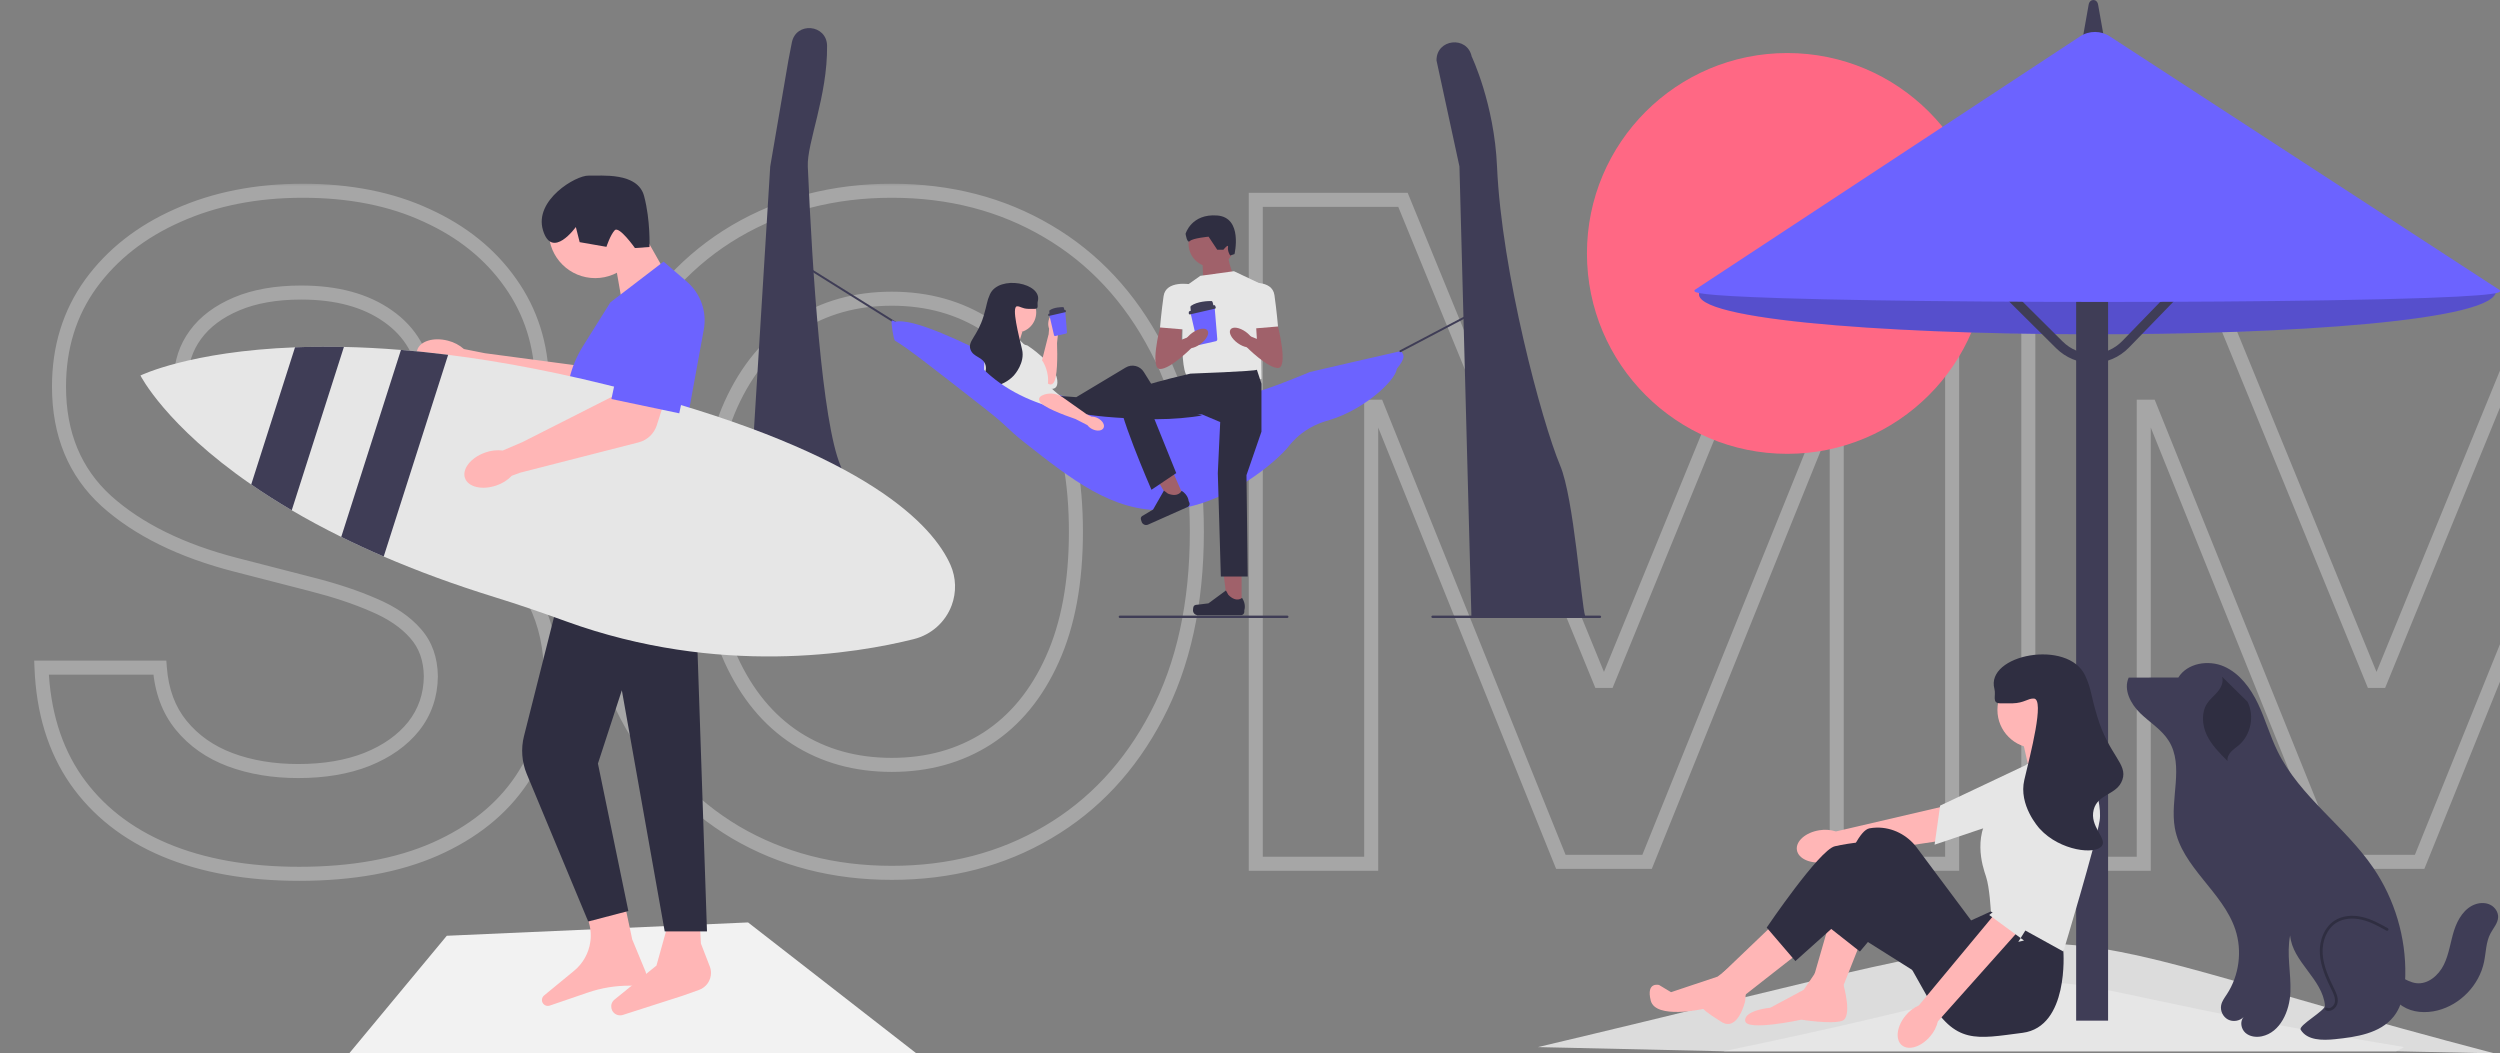 <svg width="356" height="150" viewBox="0 0 356 150" fill="none" xmlns="http://www.w3.org/2000/svg">
<rect x="0" y="0" width="356" height="150" fill="#808080" stroke="none"/>
<g clip-path="url(#clip0_221_534)">
<g opacity="0.3">
<mask id="path-1-outside-1_221_534" maskUnits="userSpaceOnUse" x="4" y="26" width="540" height="100" fill="black">
<rect fill="white" x="4" y="26" width="540" height="100"/>
<path d="M60.707 54.445C60.276 50.414 58.46 47.274 55.259 45.028C52.089 42.781 47.965 41.658 42.887 41.658C39.317 41.658 36.255 42.196 33.7 43.273C31.146 44.351 29.192 45.812 27.837 47.659C26.483 49.506 25.791 51.614 25.76 53.984C25.76 55.953 26.206 57.661 27.099 59.108C28.022 60.554 29.268 61.785 30.838 62.801C32.408 63.786 34.147 64.617 36.055 65.294C37.963 65.971 39.886 66.54 41.825 67.002L50.689 69.218C54.259 70.049 57.691 71.172 60.984 72.588C64.308 74.004 67.278 75.789 69.894 77.943C72.54 80.097 74.633 82.698 76.172 85.745C77.711 88.792 78.48 92.362 78.48 96.455C78.48 101.995 77.064 106.873 74.233 111.089C71.401 115.275 67.308 118.553 61.953 120.923C56.629 123.262 50.181 124.431 42.61 124.431C35.255 124.431 28.868 123.292 23.452 121.015C18.066 118.737 13.849 115.414 10.803 111.043C7.786 106.673 6.155 101.349 5.909 95.07H22.759C23.005 98.363 24.021 101.103 25.806 103.288C27.591 105.473 29.915 107.104 32.777 108.181C35.67 109.258 38.901 109.797 42.472 109.797C46.196 109.797 49.458 109.243 52.258 108.135C55.09 106.996 57.306 105.427 58.906 103.426C60.507 101.395 61.322 99.025 61.353 96.317C61.322 93.855 60.599 91.823 59.183 90.223C57.767 88.592 55.782 87.238 53.228 86.16C50.704 85.053 47.75 84.068 44.364 83.206L33.608 80.436C25.822 78.436 19.666 75.404 15.142 71.342C10.649 67.248 8.402 61.816 8.402 55.045C8.402 49.475 9.91 44.597 12.926 40.411C15.973 36.226 20.113 32.979 25.345 30.67C30.576 28.331 36.501 27.162 43.118 27.162C49.827 27.162 55.706 28.331 60.753 30.67C65.831 32.979 69.817 36.195 72.71 40.319C75.603 44.412 77.095 49.121 77.188 54.445H60.707ZM170.431 75.727C170.431 85.914 168.523 94.639 164.706 101.903C160.921 109.135 155.75 114.675 149.195 118.522C142.67 122.369 135.268 124.293 126.99 124.293C118.711 124.293 111.294 122.369 104.738 118.522C98.214 114.644 93.043 109.089 89.227 101.857C85.441 94.593 83.549 85.883 83.549 75.727C83.549 65.54 85.441 56.831 89.227 49.598C93.043 42.335 98.214 36.78 104.738 32.932C111.294 29.085 118.711 27.162 126.99 27.162C135.268 27.162 142.67 29.085 149.195 32.932C155.75 36.78 160.921 42.335 164.706 49.598C168.523 56.831 170.431 65.54 170.431 75.727ZM153.211 75.727C153.211 68.556 152.088 62.509 149.841 57.584C147.625 52.63 144.548 48.89 140.608 46.367C136.669 43.812 132.129 42.535 126.99 42.535C121.85 42.535 117.31 43.812 113.371 46.367C109.432 48.89 106.339 52.63 104.092 57.584C101.876 62.509 100.768 68.556 100.768 75.727C100.768 82.898 101.876 88.961 104.092 93.916C106.339 98.84 109.432 102.58 113.371 105.134C117.31 107.658 121.85 108.92 126.99 108.92C132.129 108.92 136.669 107.658 140.608 105.134C144.548 102.58 147.625 98.84 149.841 93.916C152.088 88.961 153.211 82.898 153.211 75.727ZM178.823 28.454H199.782L227.85 96.963H228.958L257.026 28.454H277.985V123H261.55V58.046H260.673L234.544 122.723H222.264L196.135 57.908H195.258V123H178.823V28.454ZM288.835 28.454H309.794L337.862 96.963H338.97L367.039 28.454H387.997V123H371.563V58.046H370.686L344.556 122.723H332.277L306.147 57.908H305.27V123H288.835V28.454ZM398.848 123V28.454H460.339V42.812H415.975V68.479H457.154V82.837H415.975V108.643H460.709V123H398.848ZM470.013 123V28.454H505.467C512.731 28.454 518.824 29.716 523.749 32.24C528.704 34.764 532.443 38.303 534.967 42.858C537.521 47.382 538.798 52.66 538.798 58.693C538.798 64.755 537.506 70.018 534.92 74.481C532.366 78.913 528.596 82.344 523.61 84.776C518.624 87.176 512.5 88.376 505.237 88.376H479.984V74.158H502.928C507.175 74.158 510.653 73.573 513.362 72.403C516.07 71.203 518.07 69.464 519.363 67.187C520.686 64.879 521.348 62.047 521.348 58.693C521.348 55.338 520.686 52.476 519.363 50.106C518.04 47.705 516.024 45.889 513.315 44.658C510.607 43.397 507.114 42.766 502.836 42.766H487.14V123H470.013ZM518.855 80.159L542.261 123H523.148L500.158 80.159H518.855Z"/>
</mask>
<path d="M60.707 54.445L59.712 54.552L59.808 55.445H60.707V54.445ZM55.259 45.028L54.681 45.844L54.685 45.846L55.259 45.028ZM33.7 43.273L34.089 44.195H34.089L33.7 43.273ZM27.837 47.659L27.031 47.068H27.031L27.837 47.659ZM25.76 53.984L24.76 53.971V53.984H25.76ZM27.099 59.108L26.248 59.633L26.252 59.64L26.256 59.646L27.099 59.108ZM30.838 62.801L30.295 63.641L30.307 63.648L30.838 62.801ZM36.055 65.294L35.72 66.237H35.72L36.055 65.294ZM41.825 67.002L42.068 66.032L42.057 66.029L41.825 67.002ZM50.689 69.218L50.446 70.188L50.454 70.19L50.462 70.192L50.689 69.218ZM60.984 72.588L60.589 73.507L60.592 73.508L60.984 72.588ZM69.894 77.943L69.258 78.715L69.262 78.719L69.894 77.943ZM74.233 111.089L75.061 111.65L75.063 111.647L74.233 111.089ZM61.953 120.923L62.355 121.838L62.358 121.837L61.953 120.923ZM23.452 121.015L23.062 121.936L23.064 121.937L23.452 121.015ZM10.803 111.043L9.98 111.611L9.982 111.615L10.803 111.043ZM5.909 95.07V94.07H4.869L4.91 95.109L5.909 95.07ZM22.759 95.07L23.756 94.996L23.687 94.07H22.759V95.07ZM25.806 103.288L26.581 102.655H26.581L25.806 103.288ZM32.777 108.181L32.425 109.117L32.428 109.118L32.777 108.181ZM52.258 108.135L52.626 109.065L52.632 109.063L52.258 108.135ZM58.906 103.426L59.687 104.051L59.692 104.045L58.906 103.426ZM61.353 96.317L62.353 96.328L62.353 96.316L62.353 96.304L61.353 96.317ZM59.183 90.223L58.428 90.879L58.434 90.886L59.183 90.223ZM53.228 86.16L52.826 87.076L52.833 87.079L52.839 87.082L53.228 86.16ZM44.364 83.206L44.115 84.174L44.118 84.175L44.364 83.206ZM33.608 80.436L33.857 79.468L33.857 79.468L33.608 80.436ZM15.142 71.342L14.469 72.081L14.474 72.086L15.142 71.342ZM12.926 40.411L12.118 39.823L12.115 39.827L12.926 40.411ZM25.345 30.67L25.748 31.585L25.753 31.583L25.345 30.67ZM60.753 30.67L60.332 31.578L60.339 31.581L60.753 30.67ZM72.71 40.319L71.891 40.893L71.893 40.896L72.71 40.319ZM77.188 54.445V55.445H78.205L78.187 54.428L77.188 54.445ZM61.701 54.339C61.241 50.032 59.28 46.629 55.834 44.209L54.685 45.846C57.64 47.92 59.311 50.795 59.712 54.552L61.701 54.339ZM55.837 44.212C52.453 41.813 48.109 40.658 42.887 40.658V42.658C47.821 42.658 51.725 43.749 54.681 45.844L55.837 44.212ZM42.887 40.658C39.22 40.658 36.019 41.21 33.312 42.352L34.089 44.195C36.49 43.182 39.414 42.658 42.887 42.658V40.658ZM33.312 42.352C30.626 43.485 28.512 45.047 27.031 47.068L28.644 48.251C29.87 46.578 31.666 45.217 34.089 44.195L33.312 42.352ZM27.031 47.068C25.549 49.088 24.793 51.4 24.76 53.971L26.76 53.997C26.788 51.827 27.417 49.923 28.644 48.25L27.031 47.068ZM24.76 53.984C24.76 56.109 25.243 58.005 26.248 59.633L27.95 58.583C27.169 57.318 26.76 55.798 26.76 53.984H24.76ZM26.256 59.646C27.263 61.224 28.616 62.554 30.295 63.641L31.381 61.962C29.921 61.017 28.781 59.885 27.942 58.57L26.256 59.646ZM30.307 63.648C31.944 64.675 33.749 65.537 35.72 66.237L36.389 64.352C34.544 63.697 32.872 62.897 31.37 61.954L30.307 63.648ZM35.72 66.237C37.662 66.925 39.619 67.505 41.594 67.975L42.057 66.029C40.153 65.576 38.264 65.017 36.389 64.352L35.72 66.237ZM41.583 67.972L50.446 70.188L50.931 68.248L42.068 66.032L41.583 67.972ZM50.462 70.192C53.976 71.01 57.351 72.115 60.589 73.507L61.379 71.669C58.03 70.23 54.542 69.088 50.916 68.244L50.462 70.192ZM60.592 73.508C63.834 74.889 66.72 76.625 69.258 78.715L70.529 77.171C67.835 74.952 64.781 73.119 61.376 71.668L60.592 73.508ZM69.262 78.719C71.8 80.784 73.804 83.274 75.279 86.196L77.064 85.294C75.462 82.122 73.281 79.411 70.525 77.168L69.262 78.719ZM75.279 86.196C76.735 89.078 77.48 92.488 77.48 96.455H79.48C79.48 92.236 78.687 88.506 77.064 85.294L75.279 86.196ZM77.48 96.455C77.48 101.815 76.114 106.495 73.403 110.532L75.063 111.647C78.015 107.251 79.48 102.175 79.48 96.455H77.48ZM73.405 110.529C70.694 114.536 66.76 117.702 61.548 120.008L62.358 121.837C67.857 119.404 72.109 116.014 75.061 111.65L73.405 110.529ZM61.551 120.007C56.385 122.276 50.083 123.431 42.61 123.431V125.431C50.28 125.431 56.872 124.247 62.355 121.838L61.551 120.007ZM42.61 123.431C35.355 123.431 29.107 122.308 23.839 120.093L23.064 121.937C28.63 124.277 35.154 125.431 42.61 125.431V123.431ZM23.841 120.094C18.611 117.882 14.552 114.672 11.623 110.471L9.982 111.615C13.147 116.155 17.52 119.592 23.062 121.936L23.841 120.094ZM11.626 110.475C8.736 106.288 7.148 101.155 6.908 95.031L4.91 95.109C5.162 101.542 6.837 107.058 9.98 111.611L11.626 110.475ZM5.909 96.07H22.759V94.07H5.909V96.07ZM21.762 95.145C22.021 98.607 23.096 101.551 25.032 103.92L26.581 102.655C24.946 100.654 23.99 98.12 23.756 94.996L21.762 95.145ZM25.032 103.92C26.938 106.253 29.412 107.983 32.425 109.117L33.129 107.245C30.418 106.225 28.245 104.692 26.581 102.655L25.032 103.92ZM32.428 109.118C35.449 110.243 38.801 110.797 42.472 110.797V108.797C39.002 108.797 35.891 108.274 33.126 107.244L32.428 109.118ZM42.472 110.797C46.293 110.797 49.684 110.229 52.626 109.065L51.891 107.205C49.231 108.257 46.098 108.797 42.472 108.797V110.797ZM52.632 109.063C55.592 107.872 57.96 106.209 59.687 104.051L58.125 102.801C56.651 104.644 54.588 106.12 51.885 107.207L52.632 109.063ZM59.692 104.045C61.435 101.832 62.32 99.246 62.353 96.328L60.353 96.305C60.325 98.804 59.578 100.958 58.121 102.807L59.692 104.045ZM62.353 96.304C62.32 93.641 61.531 91.368 59.932 89.56L58.434 90.886C59.667 92.279 60.325 94.068 60.353 96.329L62.353 96.304ZM59.938 89.567C58.398 87.793 56.273 86.359 53.617 85.239L52.839 87.082C55.292 88.116 57.137 89.391 58.428 90.879L59.938 89.567ZM53.63 85.245C51.045 84.11 48.036 83.109 44.611 82.237L44.118 84.175C47.463 85.027 50.364 85.995 52.826 87.076L53.63 85.245ZM44.614 82.238L33.857 79.468L33.359 81.404L44.115 84.174L44.614 82.238ZM33.857 79.468C26.178 77.495 20.182 74.524 15.81 70.598L14.474 72.086C19.15 76.285 25.465 79.376 33.359 81.405L33.857 79.468ZM15.816 70.602C11.555 66.721 9.402 61.571 9.402 55.045H7.402C7.402 62.062 9.742 67.775 14.469 72.081L15.816 70.602ZM9.402 55.045C9.402 49.667 10.854 44.997 13.737 40.996L12.115 39.827C8.966 44.196 7.402 49.283 7.402 55.045H9.402ZM13.735 41C16.667 36.971 20.66 33.83 25.748 31.585L24.941 29.756C19.565 32.127 15.279 35.48 12.118 39.823L13.735 41ZM25.753 31.583C30.838 29.31 36.62 28.162 43.118 28.162V26.162C36.382 26.162 30.315 27.353 24.936 29.758L25.753 31.583ZM43.118 28.162C49.711 28.162 55.441 29.311 60.332 31.578L61.173 29.763C55.97 27.352 49.943 26.162 43.118 26.162V28.162ZM60.339 31.581C65.272 33.823 69.111 36.931 71.891 40.893L73.528 39.745C70.522 35.459 66.389 32.134 61.167 29.76L60.339 31.581ZM71.893 40.896C74.663 44.815 76.099 49.326 76.188 54.463L78.187 54.428C78.092 48.916 76.542 44.009 73.526 39.742L71.893 40.896ZM77.188 53.445H60.707V55.445H77.188V53.445ZM164.706 101.903L163.821 101.438L163.82 101.439L164.706 101.903ZM149.195 118.522L148.689 117.66L148.687 117.661L149.195 118.522ZM104.738 118.522L104.227 119.382L104.232 119.384L104.738 118.522ZM89.227 101.857L88.34 102.319L88.342 102.323L89.227 101.857ZM89.227 49.598L88.342 49.133L88.341 49.134L89.227 49.598ZM104.738 32.932L104.232 32.07L104.23 32.071L104.738 32.932ZM149.195 32.932L148.687 33.794L148.689 33.795L149.195 32.932ZM164.706 49.598L163.819 50.06L163.822 50.065L164.706 49.598ZM149.841 57.584L148.928 57.993L148.931 58L149.841 57.584ZM140.608 46.367L140.064 47.206L140.069 47.209L140.608 46.367ZM113.371 46.367L113.91 47.209L113.915 47.206L113.371 46.367ZM104.092 57.584L103.181 57.172L103.18 57.174L104.092 57.584ZM104.092 93.916L103.179 94.324L103.182 94.331L104.092 93.916ZM113.371 105.134L112.827 105.973L112.832 105.976L113.371 105.134ZM140.608 105.134L141.148 105.976L141.152 105.973L140.608 105.134ZM149.841 93.916L148.93 93.503L148.929 93.506L149.841 93.916ZM169.431 75.727C169.431 85.791 167.546 94.348 163.821 101.438L165.591 102.368C169.499 94.93 171.431 86.038 171.431 75.727H169.431ZM163.82 101.439C160.115 108.518 155.071 113.914 148.689 117.66L149.701 119.384C156.43 115.436 161.727 109.752 165.592 102.366L163.82 101.439ZM148.687 117.661C142.33 121.409 135.107 123.293 126.99 123.293V125.293C135.43 125.293 143.01 123.33 149.703 119.383L148.687 117.661ZM126.99 123.293C118.872 123.293 111.633 121.409 105.244 117.66L104.232 119.384C110.954 123.33 118.549 125.293 126.99 125.293V123.293ZM105.249 117.662C98.895 113.886 93.849 108.473 90.111 101.39L88.342 102.323C92.238 109.705 97.532 115.402 104.227 119.382L105.249 117.662ZM90.114 101.394C86.418 94.304 84.549 85.76 84.549 75.727H82.549C82.549 86.007 84.464 94.882 88.34 102.319L90.114 101.394ZM84.549 75.727C84.549 65.662 86.418 57.12 90.113 50.062L88.341 49.134C84.464 56.541 82.549 65.418 82.549 75.727H84.549ZM90.112 50.063C93.849 42.95 98.895 37.539 105.246 33.794L104.23 32.071C97.532 36.02 92.237 41.719 88.342 49.133L90.112 50.063ZM105.244 33.795C111.633 30.046 118.872 28.162 126.99 28.162V26.162C118.549 26.162 110.954 28.125 104.232 32.07L105.244 33.795ZM126.99 28.162C135.107 28.162 142.33 30.046 148.687 33.794L149.703 32.071C143.01 28.125 135.43 26.162 126.99 26.162V28.162ZM148.689 33.795C155.07 37.54 160.114 42.95 163.819 50.06L165.593 49.136C161.728 41.719 156.431 36.02 149.701 32.07L148.689 33.795ZM163.822 50.065C167.546 57.122 169.431 65.664 169.431 75.727H171.431C171.431 65.417 169.499 56.539 165.591 49.131L163.822 50.065ZM154.211 75.727C154.211 68.457 153.073 62.259 150.751 57.169L148.931 58C151.103 62.758 152.211 68.655 152.211 75.727H154.211ZM150.754 57.176C148.472 52.072 145.276 48.169 141.148 45.524L140.069 47.209C143.819 49.611 146.779 53.187 148.928 57.993L150.754 57.176ZM141.152 45.527C137.036 42.858 132.303 41.535 126.99 41.535V43.535C131.955 43.535 136.302 44.766 140.064 47.206L141.152 45.527ZM126.99 41.535C121.676 41.535 116.944 42.858 112.827 45.527L113.915 47.206C117.677 44.766 122.024 43.535 126.99 43.535V41.535ZM112.832 45.524C108.704 48.168 105.494 52.07 103.181 57.172L105.003 57.998C107.183 53.189 110.159 49.612 113.91 47.209L112.832 45.524ZM103.18 57.174C100.89 62.262 99.768 68.459 99.768 75.727H101.768C101.768 68.654 102.862 62.755 105.004 57.995L103.18 57.174ZM99.768 75.727C99.768 82.996 100.89 89.207 103.179 94.324L105.005 93.508C102.862 88.716 101.768 82.8 101.768 75.727H99.768ZM103.182 94.331C105.495 99.402 108.704 103.3 112.827 105.973L113.915 104.295C110.159 101.859 107.182 98.279 105.002 93.501L103.182 94.331ZM112.832 105.976C116.948 108.613 121.678 109.92 126.99 109.92V107.92C122.022 107.92 117.673 106.703 113.91 104.292L112.832 105.976ZM126.99 109.92C132.301 109.92 137.032 108.613 141.148 105.976L140.069 104.292C136.306 106.703 131.958 107.92 126.99 107.92V109.92ZM141.152 105.973C145.276 103.299 148.47 99.399 150.753 94.327L148.929 93.506C146.78 98.282 143.819 101.86 140.064 104.295L141.152 105.973ZM150.752 94.329C153.073 89.21 154.211 82.997 154.211 75.727H152.211C152.211 82.799 151.103 88.712 148.93 93.503L150.752 94.329ZM178.823 28.454V27.454H177.823V28.454H178.823ZM199.782 28.454L200.707 28.075L200.453 27.454H199.782V28.454ZM227.85 96.963L226.925 97.342L227.179 97.963H227.85V96.963ZM228.958 96.963V97.963H229.629L229.883 97.342L228.958 96.963ZM257.026 28.454V27.454H256.355L256.101 28.075L257.026 28.454ZM277.985 28.454H278.985V27.454H277.985V28.454ZM277.985 123V124H278.985V123H277.985ZM261.55 123H260.55V124H261.55V123ZM261.55 58.046H262.55V57.046H261.55V58.046ZM260.673 58.046V57.046H259.999L259.746 57.672L260.673 58.046ZM234.544 122.723V123.723H235.218L235.471 123.098L234.544 122.723ZM222.264 122.723L221.337 123.097L221.589 123.723H222.264V122.723ZM196.135 57.908L197.062 57.534L196.81 56.908H196.135V57.908ZM195.258 57.908V56.908H194.258V57.908H195.258ZM195.258 123V124H196.258V123H195.258ZM178.823 123H177.823V124H178.823V123ZM178.823 29.454H199.782V27.454H178.823V29.454ZM198.856 28.834L226.925 97.342L228.775 96.584L200.707 28.075L198.856 28.834ZM227.85 97.963H228.958V95.963H227.85V97.963ZM229.883 97.342L257.951 28.834L256.101 28.075L228.033 96.584L229.883 97.342ZM257.026 29.454H277.985V27.454H257.026V29.454ZM276.985 28.454V123H278.985V28.454H276.985ZM277.985 122H261.55V124H277.985V122ZM262.55 123V58.046H260.55V123H262.55ZM261.55 57.046H260.673V59.046H261.55V57.046ZM259.746 57.672L233.617 122.348L235.471 123.098L261.6 58.421L259.746 57.672ZM234.544 121.723H222.264V123.723H234.544V121.723ZM223.191 122.349L197.062 57.534L195.207 58.282L221.337 123.097L223.191 122.349ZM196.135 56.908H195.258V58.908H196.135V56.908ZM194.258 57.908V123H196.258V57.908H194.258ZM195.258 122H178.823V124H195.258V122ZM179.823 123V28.454H177.823V123H179.823ZM288.835 28.454V27.454H287.835V28.454H288.835ZM309.794 28.454L310.72 28.075L310.465 27.454H309.794V28.454ZM337.862 96.963L336.937 97.342L337.191 97.963H337.862V96.963ZM338.97 96.963V97.963H339.641L339.896 97.342L338.97 96.963ZM367.039 28.454V27.454H366.368L366.113 28.075L367.039 28.454ZM387.997 28.454H388.997V27.454H387.997V28.454ZM387.997 123V124H388.997V123H387.997ZM371.563 123H370.563V124H371.563V123ZM371.563 58.046H372.563V57.046H371.563V58.046ZM370.686 58.046V57.046H370.011L369.758 57.672L370.686 58.046ZM344.556 122.723V123.723H345.231L345.484 123.098L344.556 122.723ZM332.276 122.723L331.349 123.097L331.601 123.723H332.276V122.723ZM306.147 57.908L307.075 57.534L306.822 56.908H306.147V57.908ZM305.27 57.908V56.908H304.27V57.908H305.27ZM305.27 123V124H306.27V123H305.27ZM288.835 123H287.835V124H288.835V123ZM288.835 29.454H309.794V27.454H288.835V29.454ZM308.869 28.834L336.937 97.342L338.788 96.584L310.72 28.075L308.869 28.834ZM337.862 97.963H338.97V95.963H337.862V97.963ZM339.896 97.342L367.964 28.834L366.113 28.075L338.045 96.584L339.896 97.342ZM367.039 29.454H387.997V27.454H367.039V29.454ZM386.997 28.454V123H388.997V28.454H386.997ZM387.997 122H371.563V124H387.997V122ZM372.563 123V58.046H370.563V123H372.563ZM371.563 57.046H370.686V59.046H371.563V57.046ZM369.758 57.672L343.629 122.348L345.484 123.098L371.613 58.421L369.758 57.672ZM344.556 121.723H332.276V123.723H344.556V121.723ZM333.204 122.349L307.075 57.534L305.22 58.282L331.349 123.097L333.204 122.349ZM306.147 56.908H305.27V58.908H306.147V56.908ZM304.27 57.908V123H306.27V57.908H304.27ZM305.27 122H288.835V124H305.27V122ZM289.835 123V28.454H287.835V123H289.835ZM398.848 123H397.848V124H398.848V123ZM398.848 28.454V27.454H397.848V28.454H398.848ZM460.339 28.454H461.339V27.454H460.339V28.454ZM460.339 42.812V43.812H461.339V42.812H460.339ZM415.975 42.812V41.812H414.975V42.812H415.975ZM415.975 68.479H414.975V69.479H415.975V68.479ZM457.154 68.479H458.154V67.479H457.154V68.479ZM457.154 82.837V83.837H458.154V82.837H457.154ZM415.975 82.837V81.837H414.975V82.837H415.975ZM415.975 108.643H414.975V109.643H415.975V108.643ZM460.709 108.643H461.709V107.643H460.709V108.643ZM460.709 123V124H461.709V123H460.709ZM399.848 123V28.454H397.848V123H399.848ZM398.848 29.454H460.339V27.454H398.848V29.454ZM459.339 28.454V42.812H461.339V28.454H459.339ZM460.339 41.812H415.975V43.812H460.339V41.812ZM414.975 42.812V68.479H416.975V42.812H414.975ZM415.975 69.479H457.154V67.479H415.975V69.479ZM456.154 68.479V82.837H458.154V68.479H456.154ZM457.154 81.837H415.975V83.837H457.154V81.837ZM414.975 82.837V108.643H416.975V82.837H414.975ZM415.975 109.643H460.709V107.643H415.975V109.643ZM459.709 108.643V123H461.709V108.643H459.709ZM460.709 122H398.848V124H460.709V122ZM470.013 123H469.013V124H470.013V123ZM470.013 28.454V27.454H469.013V28.454H470.013ZM523.749 32.24L523.292 33.13L523.295 33.131L523.749 32.24ZM534.967 42.858L534.092 43.343L534.096 43.35L534.967 42.858ZM534.92 74.481L534.055 73.98L534.054 73.981L534.92 74.481ZM523.61 84.776L524.044 85.677L524.048 85.674L523.61 84.776ZM479.984 88.376H478.984V89.376H479.984V88.376ZM479.984 74.158V73.158H478.984V74.158H479.984ZM513.362 72.403L513.758 73.322L513.767 73.318L513.362 72.403ZM519.363 67.187L518.495 66.689L518.493 66.693L519.363 67.187ZM519.363 50.106L518.487 50.589L518.49 50.593L519.363 50.106ZM513.315 44.658L512.893 45.565L512.902 45.569L513.315 44.658ZM487.14 42.766V41.766H486.14V42.766H487.14ZM487.14 123V124H488.14V123H487.14ZM518.855 80.159L519.733 79.68L519.448 79.159H518.855V80.159ZM542.261 123V124H543.946L543.138 122.521L542.261 123ZM523.148 123L522.267 123.473L522.55 124H523.148V123ZM500.158 80.159V79.159H498.487L499.277 80.632L500.158 80.159ZM471.013 123V28.454H469.013V123H471.013ZM470.013 29.454H505.467V27.454H470.013V29.454ZM505.467 29.454C512.62 29.454 518.547 30.698 523.292 33.13L524.205 31.35C519.102 28.735 512.841 27.454 505.467 27.454V29.454ZM523.295 33.131C528.085 35.571 531.672 38.974 534.092 43.343L535.841 42.373C533.214 37.632 529.322 33.957 524.202 31.349L523.295 33.131ZM534.096 43.35C536.553 47.701 537.798 52.805 537.798 58.693H539.798C539.798 52.516 538.489 47.063 535.837 42.366L534.096 43.35ZM537.798 58.693C537.798 64.611 536.538 69.694 534.055 73.98L535.786 74.982C538.474 70.342 539.798 64.9 539.798 58.693H537.798ZM534.054 73.981C531.608 78.226 527.994 81.525 523.172 83.877L524.048 85.674C529.198 83.163 533.124 79.6 535.787 74.98L534.054 73.981ZM523.176 83.875C518.361 86.193 512.395 87.376 505.237 87.376V89.376C512.605 89.376 518.887 88.159 524.044 85.677L523.176 83.875ZM505.237 87.376H479.984V89.376H505.237V87.376ZM480.984 88.376V74.158H478.984V88.376H480.984ZM479.984 75.158H502.928V73.158H479.984V75.158ZM502.928 75.158C507.257 75.158 510.882 74.563 513.758 73.322L512.965 71.485C510.424 72.582 507.094 73.158 502.928 73.158V75.158ZM513.767 73.318C516.644 72.042 518.821 70.168 520.233 67.68L518.493 66.693C517.32 68.76 515.496 70.364 512.956 71.489L513.767 73.318ZM520.23 67.684C521.661 65.19 522.348 62.177 522.348 58.693H520.348C520.348 61.917 519.712 64.567 518.495 66.689L520.23 67.684ZM522.348 58.693C522.348 55.207 521.66 52.168 520.236 49.618L518.49 50.593C519.713 52.783 520.348 55.469 520.348 58.693H522.348ZM520.239 49.623C518.802 47.018 516.616 45.06 513.729 43.748L512.902 45.569C515.432 46.719 517.277 48.393 518.487 50.589L520.239 49.623ZM513.738 43.752C510.853 42.408 507.201 41.766 502.836 41.766V43.766C507.026 43.766 510.361 44.385 512.893 45.565L513.738 43.752ZM502.836 41.766H487.14V43.766H502.836V41.766ZM486.14 42.766V123H488.14V42.766H486.14ZM487.14 122H470.013V124H487.14V122ZM517.978 80.638L541.383 123.479L543.138 122.521L519.733 79.68L517.978 80.638ZM542.261 122H523.148V124H542.261V122ZM524.03 122.527L501.04 79.686L499.277 80.632L522.267 123.473L524.03 122.527ZM500.158 81.159H518.855V79.159H500.158V81.159Z" fill="white" mask="url(#path-1-outside-1_221_534)"/>
</g>
<g clip-path="url(#clip1_221_534)">
<path d="M254.506 64.625C270.26 64.625 283.031 51.849 283.031 36.088C283.031 20.328 270.26 7.552 254.506 7.552C238.752 7.552 225.981 20.328 225.981 36.088C225.981 51.849 238.752 64.625 254.506 64.625Z" fill="#FF6884"/>
<path d="M297.122 11.027L242.18 41.303C235.833 49.443 356.429 49.947 355.434 41.333L302.157 11.057C300.641 10.195 298.653 10.183 297.122 11.027Z" fill="#6C63FF"/>
<path opacity="0.2" d="M297.122 11.027L242.18 41.303C235.833 49.443 356.429 49.947 355.434 41.333L302.157 11.057C300.641 10.195 298.653 10.183 297.122 11.027Z" fill="black"/>
<path opacity="0.8" d="M355.206 150L341.23 149.702H245.398L219 149.106C306.518 128.414 279.609 130.196 355.206 150Z" fill="#F2F2F2"/>
<path d="M342.34 149.106L341.23 149.702H245.398C310.907 136.174 271.632 137.365 342.34 149.106Z" fill="#E6E6E6"/>
<path d="M296.035 8.499H300.159L298.768 0.656C298.682 0.172 298.353 0 298.097 0C297.841 0 297.512 0.172 297.426 0.656L296.035 8.499Z" fill="#3F3D56"/>
<path d="M300.191 34.377H295.644V145.34H300.191V34.377Z" fill="#3F3D56"/>
<path d="M297.93 51.699C295.99 51.699 294.166 50.948 292.787 49.578L281.31 38.179L282.248 37.234L293.725 48.633C294.866 49.767 296.373 50.386 297.989 50.368C299.597 50.352 301.099 49.708 302.219 48.553L313.186 37.243L314.141 38.17L303.174 49.481C301.805 50.893 299.968 51.681 298.001 51.699C297.978 51.699 297.954 51.699 297.93 51.699Z" fill="#3F3D56"/>
<path d="M299.521 42.996C293.873 42.996 288.181 42.977 282.656 42.938C270.951 42.855 260.958 42.69 253.756 42.462C241.482 42.074 241.351 41.632 241.295 41.443C241.282 41.4 241.278 41.315 241.393 41.239L296.184 5.193C297.502 4.324 299.197 4.336 300.503 5.224L355.897 41.269C356.012 41.347 356.007 41.432 355.993 41.475C355.924 41.697 355.714 42.371 331.392 42.767C322.138 42.918 310.923 42.996 299.521 42.996Z" fill="#6C63FF"/>
<path d="M310.069 96.481L303.125 96.489C302.348 98.217 303.41 100.239 304.769 101.561C306.127 102.882 307.831 103.896 308.834 105.504C311.06 109.073 308.962 113.766 309.697 117.908C310.687 123.485 316.532 126.995 318.312 132.372C319.318 135.414 318.861 138.905 317.104 141.585C316.78 142.079 316.405 142.568 316.292 143.148C316.138 143.938 316.553 144.804 317.265 145.179C317.976 145.553 318.926 145.404 319.488 144.829C318.939 145.453 319.119 146.508 319.736 147.066C320.352 147.624 321.271 147.743 322.085 147.571C324.721 147.014 326.049 143.967 326.155 141.273C326.262 138.579 325.586 135.85 326.113 133.206C326.45 137 330.741 139.41 331.077 143.204C331.14 143.907 327.255 146.022 327.617 146.629C328.531 148.161 330.708 148.167 332.483 147.983C335.537 147.667 338.93 147.174 340.846 144.773C342.137 143.156 342.471 140.979 342.514 138.909C342.625 133.507 341.016 128.082 337.978 123.614C333.934 117.667 327.507 113.453 324.333 107C323.254 104.807 322.594 102.429 321.544 100.221C320.494 98.014 318.95 95.902 316.717 94.911C314.483 93.921 311.476 94.409 310.187 96.486" fill="#3F3D56"/>
<path d="M331.601 143.955C331.463 143.955 331.328 143.926 331.2 143.866C331.101 143.82 331.058 143.702 331.104 143.603C331.151 143.504 331.268 143.46 331.368 143.507C331.586 143.609 331.797 143.542 331.935 143.468C332.219 143.316 332.441 143.004 332.488 142.693C332.579 142.091 332.277 141.475 332.011 140.933C331.235 139.35 330.468 137.655 330.353 135.864C330.223 133.845 331.056 131.964 332.476 131.073C333.531 130.41 334.926 130.236 336.404 130.584C337.669 130.882 338.836 131.506 340.019 132.175C340.114 132.229 340.148 132.35 340.094 132.445C340.04 132.541 339.919 132.574 339.824 132.52C338.623 131.841 337.529 131.256 336.313 130.97C334.939 130.647 333.651 130.803 332.686 131.408C331.389 132.224 330.628 133.963 330.749 135.839C330.859 137.557 331.609 139.211 332.367 140.758C332.644 141.323 332.99 142.027 332.88 142.752C332.814 143.188 332.517 143.606 332.123 143.817C331.951 143.909 331.774 143.955 331.601 143.955Z" fill="#2F2E41"/>
<path d="M320.049 99.933C321.068 101.956 320.53 104.642 318.811 106.117C318.442 106.433 318.026 106.698 317.696 107.056C317.366 107.413 317.124 107.897 317.207 108.376C316.081 107.258 314.932 106.11 314.251 104.676C313.57 103.243 313.437 101.444 314.323 100.128C314.746 99.5 315.363 99.029 315.843 98.444C316.323 97.858 316.669 97.061 316.41 96.35" fill="#2F2E41"/>
<path d="M340.303 138.786C339.764 140.433 340.651 142.329 342.106 143.271C343.561 144.212 345.441 144.309 347.121 143.884C350.369 143.06 353.036 140.278 353.724 136.997C354.01 135.633 353.989 134.17 354.637 132.936C355.044 132.16 355.715 131.459 355.734 130.583C355.75 129.871 355.288 129.195 354.658 128.864C354.028 128.533 353.26 128.521 352.582 128.737C350.965 129.251 349.973 130.889 349.458 132.506C348.944 134.124 348.752 135.853 348.004 137.377C347.257 138.9 345.711 140.23 344.031 139.998C342.577 139.797 341.347 138.486 339.891 138.665" fill="#3F3D56"/>
<path d="M259.09 118.227C257.124 118.528 255.686 119.787 255.878 121.039C256.07 122.29 257.819 123.06 259.786 122.758C260.573 122.649 261.322 122.352 261.971 121.893L276.193 119.749L276.729 114.835L261.435 118.397C260.678 118.154 259.874 118.095 259.09 118.227Z" fill="#FFB6B6"/>
<path d="M294.914 107.979L291.691 114.822L275.486 120.28L276.275 114.718L291.229 107.648L294.914 107.979Z" fill="#E6E6E6"/>
<path d="M265.026 133.963L262.132 141.286L258.387 138.731L260.6 131.067L265.026 133.963Z" fill="#FFB6B6"/>
<path d="M252.939 131.238L245.278 138.561L248.343 141.797L256.174 135.666L252.939 131.238Z" fill="#FFB6B6"/>
<path d="M296.35 107.394L296.265 106.798L294.307 102.966L287.838 104.669L289.03 109.949L296.35 107.394Z" fill="#FFB6B6"/>
<path d="M293.626 132.941L293.825 135.499C293.825 135.499 294.648 146.225 288.008 147.076C281.369 147.928 278.475 148.779 274.559 142.137L268.431 131.238L264.851 135.499L260.089 131.748C260.089 131.748 263.494 118.464 266.218 117.953C266.558 117.89 266.899 117.858 267.234 117.851C269.489 117.804 271.614 118.907 272.964 120.715L280.688 131.067L283.497 129.79L293.626 132.941Z" fill="#2F2E41"/>
<path d="M256.854 140.945L258.575 138.406L262.523 140.281C262.523 140.281 263.834 144.862 262.302 145.373C260.77 145.884 256.514 145.203 256.514 145.203C256.514 145.203 248.683 146.906 248.513 145.373C248.342 143.84 252.088 143.5 252.088 143.5L256.854 140.945Z" fill="#FFB6B6"/>
<path d="M273.538 138.901L261.706 131.443L255.663 136.858L251.577 132.089C251.577 132.089 259.068 121.019 261.281 120.508C263.494 119.997 267.069 119.656 267.069 119.656L277.964 129.705L273.538 138.901Z" fill="#2F2E41"/>
<path d="M246.103 137.907L248.605 141.478L248.507 142.579C248.507 142.579 247.491 147.005 245.108 145.508C242.725 144.011 242.554 143.67 242.554 143.67C242.554 143.67 235.745 145.203 235.064 142.478C234.383 139.753 236.255 140.264 236.255 140.264L237.956 141.286L244.584 139.069L246.103 137.907Z" fill="#FFB6B6"/>
<path d="M289.881 106.543C292.89 106.543 295.329 104.103 295.329 101.093C295.329 98.083 292.89 95.643 289.881 95.643C286.872 95.643 284.433 98.083 284.433 101.093C284.433 104.103 286.872 106.543 289.881 106.543Z" fill="#FFB6B6"/>
<path d="M288.604 108.842L296.435 106.458C296.435 106.458 299.5 113.611 298.989 116.846C298.478 120.082 293.825 135.499 293.825 135.499L283.497 129.79C283.497 129.79 283.327 126.384 282.816 124.851C282.305 123.318 280.688 118.635 284.263 114.718C287.838 110.8 288.604 108.842 288.604 108.842Z" fill="#E6E6E6"/>
<path d="M271.369 144.604C270.094 146.131 269.849 148.027 270.821 148.838C271.793 149.65 273.613 149.069 274.888 147.541C275.405 146.937 275.771 146.218 275.954 145.445L288.018 131.912L284.28 129.89L273.24 143.179C272.511 143.497 271.87 143.986 271.369 144.604Z" fill="#FFB6B6"/>
<path d="M294.611 112.278L296.462 119.613L287.403 134.12L288.22 133.933L283.269 130.294L284.484 129.321L291.554 114.362L294.611 112.278Z" fill="#E6E6E6"/>
<path d="M284.859 100.156C286.256 100.153 286.335 100.162 286.561 100.156C288.294 100.11 288.747 99.428 289.626 99.475C291.193 99.558 289.124 107.421 288.264 111.056C287.42 114.621 290.272 117.816 290.477 118.039C293.372 121.188 298.457 121.764 299.329 120.423C300.035 119.337 297.532 117.687 298.138 115.314C298.729 112.994 301.46 113.241 302.223 111.056C303.023 108.767 300.336 107.613 298.648 102.03C297.679 98.823 297.85 98.225 296.946 96.239C294.528 90.93 282.677 93.191 284.008 98.112C284.265 99.064 283.58 100.159 284.859 100.156Z" fill="#2F2E41"/>
</g>
<g clip-path="url(#clip2_221_534)">
<path d="M123.244 87.739H105.719L109.68 23.703L112.264 8.611L112.757 6.064C113.34 3.049 117.741 3.452 117.775 6.523C117.856 13.665 114.886 20.385 115.031 23.703C115.685 38.723 117.051 60.022 119.685 66.3C121.641 70.964 122.686 85.984 123.244 87.739Z" fill="#3F3D56"/>
<path d="M225.729 87.739H209.527L207.825 23.703L204.56 8.613C204.523 5.535 208.928 5.036 209.569 8.046C209.569 8.046 212.785 14.762 213.176 23.703C213.83 38.723 219.536 60.022 222.17 66.3C224.126 70.964 225.172 85.985 225.729 87.739Z" fill="#3F3D56"/>
<path d="M128.575 45.777C132.24 46.074 140.756 50.573 140.756 50.573C147.373 57.247 157.256 57.643 163.857 57.907C173.671 58.3 181.101 55.223 186.538 52.971C186.538 52.971 199.249 50.021 199.419 50.008C199.621 49.993 199.813 50.496 199.839 50.573C200.258 51.822 195.646 56.451 190.318 58.048C189.592 58.266 187.946 58.699 186.258 60.023C185.21 60.845 184.595 61.658 184.438 61.857C183.008 63.669 175.412 70.574 166.797 70.884C159.43 71.149 153.54 66.51 146.916 61.292C144.289 59.223 144.604 59.07 141.316 56.497C133.859 50.66 130.13 47.742 128.435 46.764C128.2 46.629 127.378 46.166 127.455 45.918C127.526 45.692 128.312 45.756 128.575 45.777Z" fill="#6C63FF"/>
<path d="M127.455 46.059C127.43 46.059 127.404 46.052 127.381 46.038L109.152 34.638C109.086 34.597 109.066 34.51 109.107 34.444C109.147 34.378 109.234 34.357 109.299 34.398L127.529 45.798C127.595 45.839 127.615 45.926 127.574 45.992C127.547 46.035 127.502 46.059 127.455 46.059Z" fill="#3F3D56"/>
<path d="M199.419 50.15C199.368 50.15 199.32 50.122 199.295 50.074C199.259 50.005 199.285 49.919 199.354 49.883L215.125 41.586C215.193 41.55 215.278 41.576 215.313 41.645C215.349 41.714 215.323 41.8 215.254 41.836L199.484 50.133C199.463 50.144 199.441 50.15 199.419 50.15Z" fill="#3F3D56"/>
<path d="M104 87.832C104 87.925 104.074 88 104.167 88H126.468C126.561 88 126.635 87.925 126.635 87.832C126.635 87.739 126.561 87.664 126.468 87.664H104.167C104.074 87.664 104 87.739 104 87.832Z" fill="#3F3D56"/>
<path d="M203.825 87.832C203.825 87.925 203.899 88 203.992 88H227.833C227.926 88 228 87.925 228 87.832C228 87.739 227.926 87.664 227.833 87.664H203.992C203.899 87.664 203.825 87.739 203.825 87.832Z" fill="#3F3D56"/>
<path d="M159.303 87.832C159.303 87.925 159.377 88 159.469 88H183.311C183.404 88 183.478 87.925 183.478 87.832C183.478 87.739 183.404 87.664 183.311 87.664H159.469C159.377 87.664 159.303 87.739 159.303 87.832Z" fill="#3F3D56"/>
<path d="M143.009 48.369C143.009 48.369 142.116 49.784 142.851 50.617C143.586 51.45 148.03 54.769 148.03 54.769C148.03 54.769 150.83 56.498 150.556 54.117C150.282 51.735 146.29 49.186 146.29 49.186L143.009 48.369Z" fill="#E6E6E6"/>
<path d="M150.275 44.625C149.796 44.579 149.35 45.154 149.278 45.912C149.245 46.214 149.284 46.519 149.392 46.803L149.321 47.662L149.306 47.663L148.31 51.607C148.079 52.525 148.268 53.507 148.854 54.246C149.203 54.686 149.613 54.955 149.987 54.558C150.607 53.9 150.587 50.684 150.522 48.844L150.727 46.933C150.887 46.675 150.984 46.383 151.009 46.08C151.081 45.323 150.753 44.672 150.275 44.625Z" fill="#FFB6B6"/>
<path d="M151.698 44.455L151.692 44.395C151.688 44.348 151.667 44.305 151.635 44.276C151.602 44.248 151.56 44.237 151.519 44.244L149.55 44.68C149.509 44.689 149.475 44.716 149.453 44.756C149.432 44.797 149.425 44.846 149.436 44.891L149.454 44.97L149.585 45.538L150.091 47.73C150.109 47.809 150.173 47.861 150.241 47.855C150.248 47.855 150.253 47.855 150.26 47.853L151.817 47.497C151.832 47.494 151.847 47.488 151.86 47.478C151.91 47.447 151.94 47.383 151.935 47.314L151.698 44.455Z" fill="#6C63FF"/>
<path d="M151.659 44.124C151.631 44.125 151.594 44.126 151.548 44.129C151.558 44.101 151.559 44.07 151.55 44.039L151.491 43.827C151.476 43.772 151.432 43.734 151.382 43.734C151.084 43.732 150.065 43.759 149.469 44.187C149.432 44.214 149.411 44.263 149.416 44.314L149.436 44.547C149.438 44.576 149.448 44.602 149.463 44.622C149.412 44.646 149.362 44.671 149.312 44.698C149.281 44.715 149.261 44.752 149.261 44.792L149.263 44.892C149.263 44.956 149.314 45.003 149.367 44.991L151.72 44.45C151.774 44.438 151.805 44.373 151.785 44.314L151.743 44.189C151.73 44.149 151.696 44.123 151.659 44.124Z" fill="#3F3D56"/>
<path d="M145.572 47.272L144.968 49.251L142.399 48.642L142.248 45.446L145.572 47.272Z" fill="#FFB6B6"/>
<path d="M141.946 48.185L145.27 48.49L146.601 49.8L148.442 51.382C148.442 51.382 149.5 52.903 149.198 54.882L151.01 56.404L146.478 61.085L140.738 56.252C140.738 56.252 138.774 50.316 141.946 48.185Z" fill="#E6E6E6"/>
<path d="M149.802 56.556L151.121 56.404L153.262 56.556L160.296 52.336C161.181 51.805 162.325 52.082 162.873 52.961L168.534 62.035L166.721 63.252L161.132 57.469L154.161 63.252C154.161 63.252 147.083 66.983 146.478 61.085L149.802 56.556Z" fill="#2F2E41"/>
<path d="M154.183 61.883L165.513 60.817L176.239 63.557L176.843 61.274L162.189 55.947L156.902 57.317L154.183 61.883Z" fill="#2F2E41"/>
<path d="M141.476 49.423C141.476 49.423 140.437 50.733 141.079 51.641C141.721 52.548 145.785 56.329 145.785 56.329C145.785 56.329 148.384 58.352 148.366 55.954C148.347 53.556 144.651 50.59 144.651 50.59L141.476 49.423Z" fill="#E6E6E6"/>
<path d="M144.691 47.368C146.275 47.368 147.559 46.074 147.559 44.478C147.559 42.882 146.275 41.589 144.691 41.589C143.107 41.589 141.823 42.882 141.823 44.478C141.823 46.074 143.107 47.368 144.691 47.368Z" fill="#FFB6B6"/>
<path d="M147.335 43.981C146.599 43.98 146.558 43.985 146.439 43.981C145.526 43.957 145.288 43.596 144.825 43.62C144 43.664 145.089 47.833 145.542 49.761C145.987 51.651 144.485 53.345 144.377 53.463C142.853 55.133 140.176 55.438 139.716 54.727C139.344 54.151 140.662 53.276 140.344 52.018C140.032 50.788 138.594 50.919 138.193 49.761C137.772 48.547 139.186 47.935 140.075 44.975C140.585 43.275 140.495 42.958 140.971 41.905C142.244 39.09 148.484 40.288 147.783 42.898C147.648 43.403 148.008 43.983 147.335 43.981Z" fill="#2F2E41"/>
<path d="M127.665 45.847C131.33 46.144 139.781 52.328 139.781 52.328C146.398 59.002 156.282 59.398 162.882 59.663C172.696 60.056 180.126 56.978 185.563 54.726C185.563 54.726 196.829 56.572 198.164 52.187C198.177 52.145 198.275 51.776 198.444 51.764C198.647 51.749 198.838 52.252 198.864 52.328C199.284 53.578 194.671 58.206 189.344 59.804C188.618 60.021 186.971 60.455 185.283 61.778C184.235 62.6 183.62 63.413 183.463 63.612C182.034 65.425 174.437 72.329 165.822 72.639C158.455 72.904 152.565 68.265 145.941 63.048C143.314 60.978 143.629 60.826 140.341 58.252C132.884 52.416 129.156 49.497 127.46 48.52C127.226 48.384 126.888 45.954 126.965 45.706C127.036 45.48 127.402 45.826 127.665 45.847Z" fill="#6C63FF"/>
<path d="M157.149 60.933C157.361 60.499 156.986 59.874 156.309 59.538C156.04 59.399 155.743 59.328 155.441 59.329L154.669 58.956L154.673 58.942L151.367 56.604C150.598 56.061 149.619 55.89 148.725 56.179C148.193 56.352 147.798 56.643 148.033 57.136C148.424 57.953 151.416 59.077 153.146 59.668L154.847 60.54C155.029 60.782 155.266 60.977 155.538 61.108C156.215 61.445 156.936 61.367 157.149 60.933Z" fill="#FFB6B6"/>
<path d="M175.715 39.276C175.715 39.276 174.627 37.084 174.845 35.112L171.224 37.002L171.364 40.591L175.715 39.276Z" fill="#A0616A"/>
<path d="M172.517 38.014C174.321 38.014 175.783 36.541 175.783 34.724C175.783 32.907 174.321 31.434 172.517 31.434C170.713 31.434 169.251 32.907 169.251 34.724C169.251 36.541 170.713 38.014 172.517 38.014Z" fill="#A0616A"/>
<path d="M176.804 86.393L174.812 86.393L173.864 78.649L176.805 78.649L176.804 86.393Z" fill="#A0616A"/>
<path d="M169.977 86.347C169.914 86.453 169.882 86.793 169.882 86.915C169.882 87.291 170.185 87.596 170.558 87.596H176.73C176.985 87.596 177.191 87.388 177.191 87.131V86.873C177.191 86.873 177.497 86.095 176.868 85.136C176.868 85.136 176.087 85.886 174.919 84.71L174.575 84.082L172.083 85.918L170.702 86.089C170.4 86.127 170.132 86.084 169.977 86.347Z" fill="#2F2E41"/>
<path d="M170.929 39.276L175.715 38.618L179.414 40.372L179.631 53.961C179.631 53.961 170.533 55.057 169.099 53.632C167.665 52.208 168.753 40.81 168.753 40.81L170.929 39.276Z" fill="#E6E6E6"/>
<path d="M173.334 35.562H174.212C174.212 35.562 174.974 34.618 174.871 35.193C174.769 35.769 175.179 36.388 175.179 36.388L175.794 36.182C175.794 36.182 177.023 30.973 173.334 30.686C169.645 30.4 168.825 33.291 168.825 33.291C168.825 33.291 169.03 34.736 169.44 34.324C169.85 33.91 172.104 33.704 172.104 33.704L173.334 35.562Z" fill="#2F2E41"/>
<path d="M168.713 71.06L166.89 71.872L162.914 65.176L165.604 63.978L168.713 71.06Z" fill="#A0616A"/>
<path d="M162.45 73.801C162.436 73.923 162.542 74.247 162.591 74.359C162.743 74.703 163.142 74.859 163.484 74.706L169.128 72.191C169.361 72.087 169.466 71.813 169.363 71.578L169.259 71.341C169.259 71.341 169.226 70.505 168.266 69.885C168.266 69.885 167.853 70.89 166.314 70.29L165.746 69.856L164.205 72.55L163.01 73.27C162.749 73.427 162.487 73.497 162.45 73.801Z" fill="#2F2E41"/>
<path d="M178.978 52.646L179.631 54.634V61.468L177.499 67.66L177.673 82.095H173.848L173.416 67.371L173.757 60.098L171.146 59.002L164.289 59.428L167.496 67.371L163.967 69.742C163.967 69.742 158.689 57.624 159.479 56.45C160.268 55.276 169.515 53.205 169.515 53.205C169.515 53.205 178.978 52.865 178.978 52.646Z" fill="#2F2E41"/>
<path d="M180.937 44.755L181.988 46.491C181.988 46.491 183.475 52.379 181.988 52.403C180.501 52.427 177.499 49.402 177.499 49.402L177.891 47.824L178.979 48.262L178.761 44.755H180.937Z" fill="#A0616A"/>
<path d="M177.673 40.344C177.673 40.344 181.154 39.727 181.48 42.022C181.807 44.317 181.988 46.491 181.988 46.491L178.217 46.806L177.673 40.344Z" fill="#E6E6E6"/>
<path d="M178.429 49.209C178.743 48.764 178.282 47.889 177.398 47.255C176.515 46.621 175.543 46.468 175.229 46.913C174.914 47.358 175.375 48.233 176.259 48.867C177.143 49.501 178.114 49.654 178.429 49.209Z" fill="#A0616A"/>
<path d="M172.982 43.961L172.974 43.871C172.968 43.799 172.936 43.734 172.886 43.69C172.837 43.646 172.773 43.63 172.711 43.642L169.72 44.303C169.658 44.317 169.607 44.358 169.573 44.418C169.541 44.481 169.531 44.555 169.547 44.624L169.575 44.744L169.774 45.606L170.541 48.934C170.569 49.054 170.667 49.133 170.77 49.124C170.78 49.124 170.788 49.124 170.798 49.121L173.163 48.581C173.187 48.576 173.209 48.567 173.228 48.553C173.304 48.504 173.35 48.407 173.342 48.303L172.982 43.961Z" fill="#6C63FF"/>
<path d="M172.924 43.459C172.881 43.46 172.824 43.462 172.755 43.466C172.769 43.424 172.771 43.376 172.758 43.33L172.668 43.007C172.645 42.923 172.578 42.867 172.502 42.866C172.051 42.863 170.503 42.904 169.598 43.554C169.541 43.595 169.51 43.67 169.517 43.748L169.547 44.102C169.551 44.145 169.566 44.184 169.589 44.215C169.512 44.252 169.435 44.29 169.359 44.331C169.312 44.356 169.282 44.412 169.282 44.473L169.284 44.625C169.285 44.722 169.362 44.794 169.443 44.775L173.016 43.955C173.097 43.936 173.144 43.836 173.114 43.747L173.051 43.558C173.031 43.497 172.98 43.458 172.924 43.459Z" fill="#3F3D56"/>
<path d="M166.238 44.897L165.187 46.632C165.187 46.632 163.7 52.52 165.187 52.544C166.674 52.568 169.676 49.543 169.676 49.543L169.284 47.965L168.196 48.403L168.414 44.897H166.238Z" fill="#A0616A"/>
<path d="M169.502 40.485C169.502 40.485 166.021 39.867 165.695 42.163C165.368 44.458 165.187 46.632 165.187 46.632L168.958 46.947L169.502 40.485Z" fill="#E6E6E6"/>
<path d="M170.916 49.008C171.8 48.374 172.261 47.499 171.946 47.054C171.632 46.609 170.66 46.762 169.777 47.396C168.893 48.03 168.432 48.905 168.746 49.35C169.061 49.795 170.032 49.642 170.916 49.008Z" fill="#A0616A"/>
</g>
<g clip-path="url(#clip3_221_534)">
<path d="M63.622 133.254L106.524 131.354L130.492 150H49.725L63.622 133.254Z" fill="#F2F2F2"/>
<path d="M97.909 43.367C96.157 42.132 93.749 42.43 92.355 44.055L85.162 52.441L69.047 50.297L66.064 49.703C65.418 49.135 64.644 48.729 63.808 48.519C61.724 47.966 59.748 48.588 59.394 49.908C59.041 51.229 60.444 52.747 62.529 53.3C63.359 53.533 64.232 53.564 65.077 53.391L66.292 53.697L84.56 60.373L98.046 50.005C100.253 48.309 100.184 44.972 97.909 43.367Z" fill="#FFB6B6"/>
<path d="M94.487 38.321L91.857 33.665L87.599 37.438L88.69 43.669L94.487 38.321Z" fill="#FFB6B6"/>
<path d="M84.755 39.604C88.401 39.604 91.356 36.662 91.356 33.033C91.356 29.404 88.401 26.462 84.755 26.462C81.109 26.462 78.154 29.404 78.154 33.033C78.154 36.662 81.109 39.604 84.755 39.604Z" fill="#FFB6B6"/>
<path d="M86.357 35.149L82.544 34.484L81.999 32.327C81.999 32.327 78.608 37.077 77.32 32.782C76.031 28.488 82.019 24.954 83.798 25.01C85.577 25.066 90.796 24.45 91.719 27.918C92.641 31.386 92.486 35.174 92.486 35.174L90.415 35.321C90.415 35.321 88.166 32.131 87.54 32.785C86.914 33.439 86.357 35.149 86.357 35.149Z" fill="#2F2E41"/>
<path d="M77.95 92.55L76.225 108.295L83.797 131.179C84.113 132.133 84.203 133.146 84.06 134.14C83.83 135.747 83.005 137.21 81.749 138.243L77.475 141.757C77.236 141.954 77.125 142.265 77.186 142.568C77.286 143.065 77.803 143.361 78.285 143.196L83.722 141.336C85.613 140.689 87.598 140.359 89.598 140.359H90.602C91.397 140.359 92.042 139.717 92.042 138.925C92.042 138.737 92.005 138.552 91.934 138.379L90.029 133.774L84.852 109.44L86.29 101.138L77.95 92.55Z" fill="#FFB6B6"/>
<path d="M89.742 99.42L91.18 108.868L94.918 132.343L93.48 137.496L87.507 142.341C86.73 142.971 86.957 144.206 87.908 144.522C88.165 144.607 88.442 144.608 88.7 144.525L97.219 141.79L99.53 140.968C100.559 140.603 101.245 139.633 101.245 138.546C101.245 138.23 101.187 137.917 101.073 137.623L99.807 134.347L98.513 109.011L98.657 99.707L89.742 99.42Z" fill="#FFB6B6"/>
<path d="M82.28 75.695L80.725 58.89C80.417 55.559 81.224 52.159 82.999 49.317L86.922 43.053L94.492 37.256L97.818 40.115C99.762 41.787 100.684 44.388 100.225 46.904L96.932 64.93L97.516 71.903L82.28 75.695Z" fill="#6C63FF"/>
<path d="M100.675 132.629H94.654L94.633 132.511L88.55 98.293L85.145 108.733L89.478 129.727L83.761 131.225L75.012 110.221C74.306 108.525 74.164 106.61 74.614 104.828L82.113 75.105L97.4 71.639L97.455 71.684C104.263 77.355 99.494 85.093 99.09 85.719L100.675 132.629Z" fill="#2F2E41"/>
<path d="M135.521 86.194C135.078 87.391 134.353 88.436 133.43 89.26C132.507 90.088 131.385 90.692 130.143 91.004C121.969 93.056 102.37 96.374 80.628 88.487C77.257 87.262 73.863 86.091 70.435 85.032C64.54 83.208 59.297 81.256 54.641 79.249C52.501 78.327 50.488 77.397 48.593 76.458C46.036 75.195 43.689 73.924 41.544 72.662C39.433 71.425 37.514 70.197 35.772 68.994C23.569 60.578 20 53.472 20 53.472C20 53.472 27 50.034 42.012 49.459C44.166 49.376 46.484 49.352 48.972 49.404C51.506 49.459 54.212 49.593 57.097 49.831C59.239 50.002 61.477 50.234 63.815 50.526C71.511 51.491 80.282 53.14 90.173 55.762C123.81 64.677 132.926 74.966 135.354 80.454C136.156 82.272 136.211 84.331 135.521 86.194Z" fill="#E6E6E6"/>
<path d="M94.2 40.947C92.054 40.919 90.241 42.526 90.02 44.651L88.879 55.619L74.388 62.958L71.594 64.154C70.738 64.051 69.869 64.154 69.061 64.454C67.03 65.176 65.757 66.804 66.219 68.091C66.681 69.378 68.702 69.835 70.734 69.113C71.55 68.835 72.287 68.368 72.883 67.748L74.059 67.314L90.945 62.992C92.165 62.679 93.138 61.765 93.522 60.571L98.098 46.335C98.948 43.691 96.989 40.983 94.2 40.947Z" fill="#FFB6B6"/>
<path d="M48.972 49.404L41.544 72.662C39.433 71.425 37.514 70.197 35.772 68.994L42.012 49.458C44.166 49.375 46.484 49.352 48.972 49.404Z" fill="#3F3D56"/>
<path d="M63.815 50.526L54.641 79.249C52.501 78.327 50.488 77.397 48.593 76.458L57.097 49.831C59.239 50.002 61.477 50.234 63.815 50.526Z" fill="#3F3D56"/>
<path d="M96.724 58.856L87.066 56.822L89.984 43.098C90.223 41.976 90.886 41.013 91.852 40.388C92.818 39.762 93.971 39.549 95.098 39.786L96.315 40.042C98.642 40.533 100.134 42.816 99.642 45.133L96.724 58.856Z" fill="#6C63FF"/>
</g>
</g>
<defs>
<clipPath id="clip0_221_534">
<rect width="356" height="150" fill="white"/>
</clipPath>
<clipPath id="clip1_221_534">
<rect width="137" height="150" fill="white" transform="translate(219)"/>
</clipPath>
<clipPath id="clip2_221_534">
<rect width="124" height="84" fill="white" transform="translate(104 4)"/>
</clipPath>
<clipPath id="clip3_221_534">
<rect width="116" height="125" fill="white" transform="translate(20 25)"/>
</clipPath>
</defs>
</svg>
